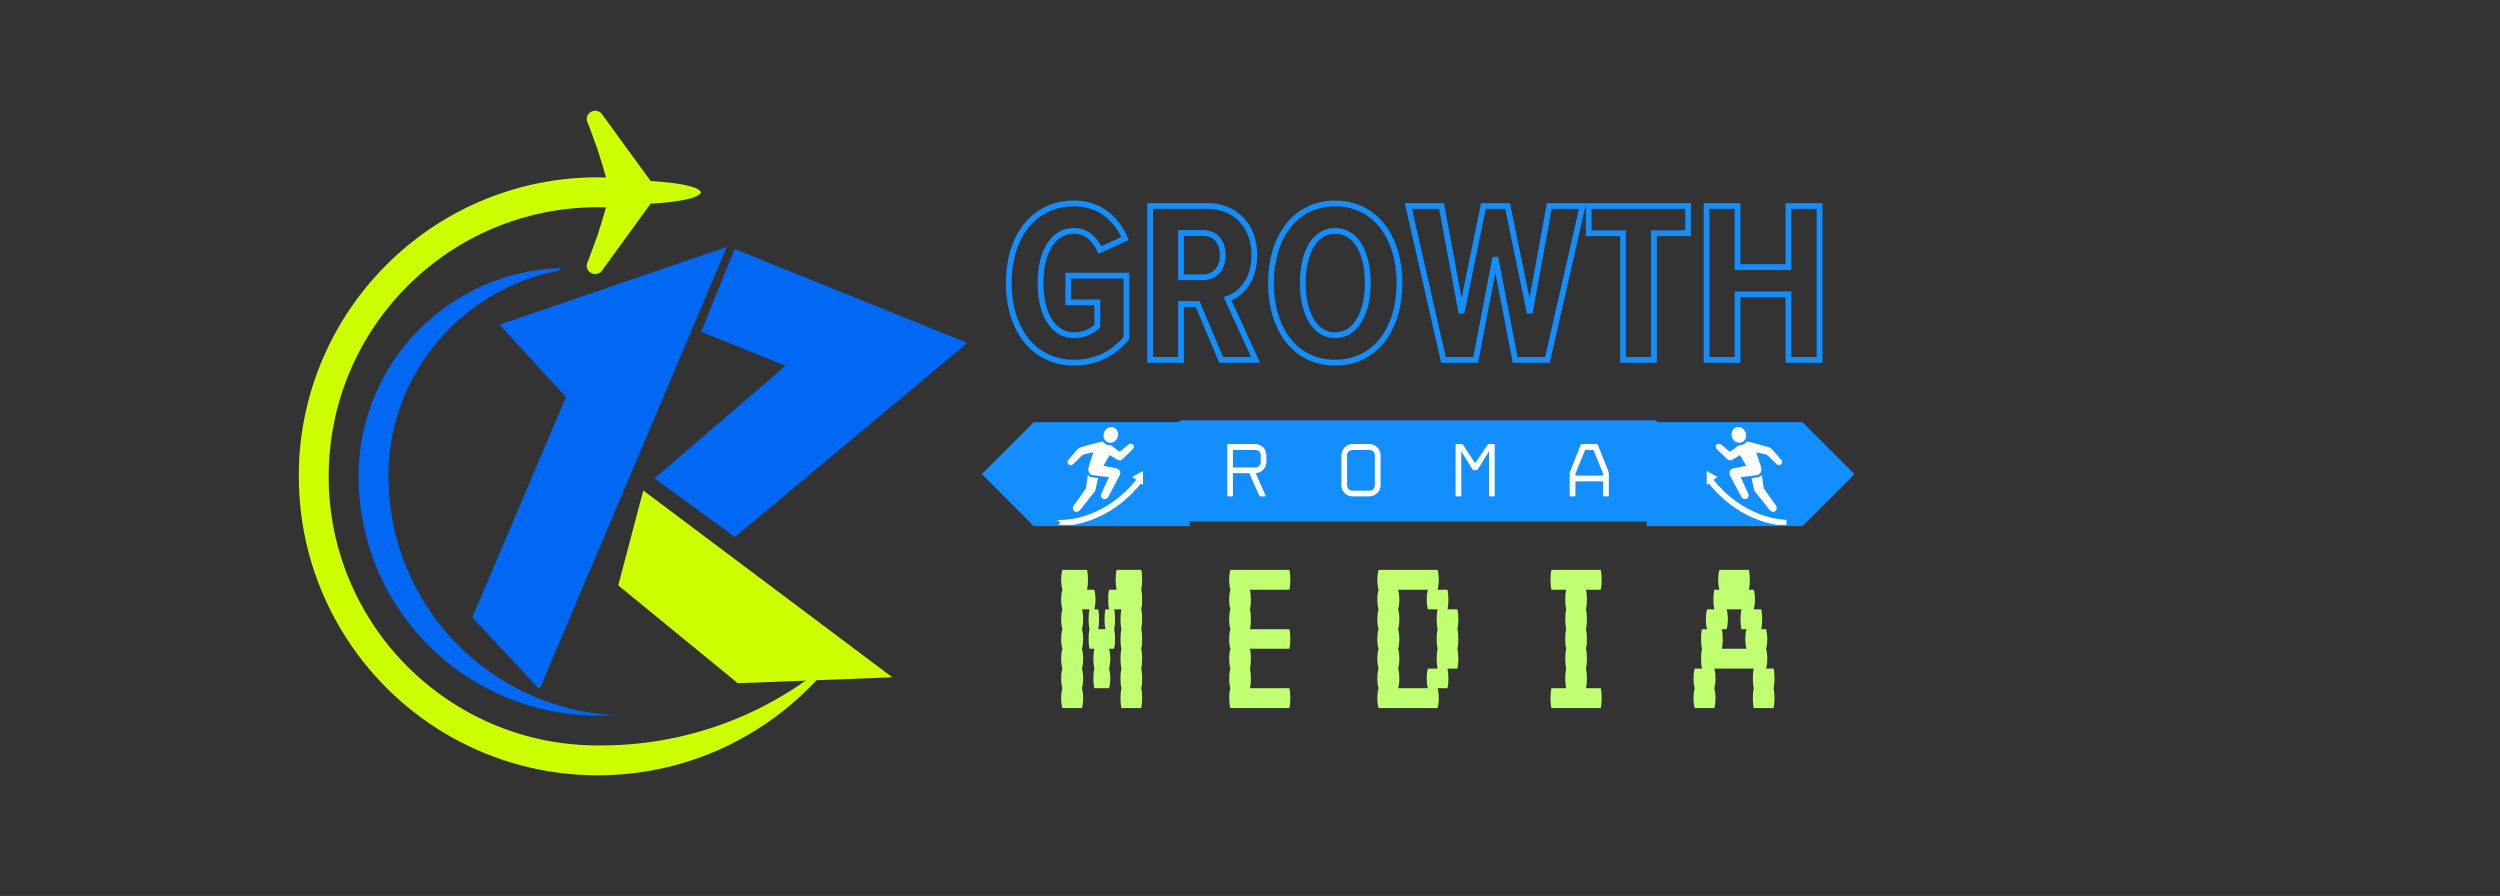 <svg xmlns="http://www.w3.org/2000/svg" xmlns:xlink="http://www.w3.org/1999/xlink" width="173" zoomAndPan="magnify" viewBox="0 0 129.75 46.5" height="62" preserveAspectRatio="xMidYMid meet" version="1.0"><rect x="0" y="0" width="129.75" height="46.5" fill="#333333" stroke="none"/><defs><g/><clipPath id="6aa2199b58"><path d="M 24.508 12.812 L 38 12.812 L 38 35.695 L 24.508 35.695 Z M 24.508 12.812 " clip-rule="nonzero"/></clipPath><clipPath id="0b59f6033b"><path d="M 33 12.812 L 50.48 12.812 L 50.48 28 L 33 28 Z M 33 12.812 " clip-rule="nonzero"/></clipPath><clipPath id="4d94dbfe09"><path d="M 32 25 L 47 25 L 47 35.695 L 32 35.695 Z M 32 25 " clip-rule="nonzero"/></clipPath><clipPath id="eb973dfe98"><path d="M 15.508 9 L 43.336 9 L 43.336 40.379 L 15.508 40.379 Z M 15.508 9 " clip-rule="nonzero"/></clipPath><clipPath id="c05ea5921f"><path d="M 28 5.75 L 37 5.75 L 37 15 L 28 15 Z M 28 5.75 " clip-rule="nonzero"/></clipPath><clipPath id="514c6b7536"><path d="M 85.461 21.91 L 96.246 21.91 L 96.246 27.305 L 85.461 27.305 Z M 85.461 21.91 " clip-rule="nonzero"/></clipPath><clipPath id="f6dcc575f2"><path d="M 93.551 21.91 L 85.461 21.91 L 85.461 27.305 L 93.551 27.305 L 96.246 24.609 Z M 93.551 21.91 " clip-rule="nonzero"/></clipPath><clipPath id="111c6c6c23"><path d="M 50.957 21.91 L 61.742 21.91 L 61.742 27.305 L 50.957 27.305 Z M 50.957 21.91 " clip-rule="nonzero"/></clipPath><clipPath id="7d86ed95f4"><path d="M 53.652 27.305 L 61.742 27.305 L 61.742 21.91 L 53.652 21.91 L 50.957 24.605 Z M 53.652 27.305 " clip-rule="nonzero"/></clipPath><clipPath id="7f759122eb"><path d="M 57 22.051 L 59 22.051 L 59 23 L 57 23 Z M 57 22.051 " clip-rule="nonzero"/></clipPath><clipPath id="5b64c2974b"><path d="M 55 22.051 L 59 22.051 L 59 26 L 55 26 Z M 55 22.051 " clip-rule="nonzero"/></clipPath><clipPath id="bdeb7c3e91"><path d="M 54.867 24 L 59.32 24 L 59.32 27.242 L 54.867 27.242 Z M 54.867 24 " clip-rule="nonzero"/></clipPath><clipPath id="d171846d1f"><path d="M 90 24 L 92.719 24 L 92.719 27 L 90 27 Z M 90 24 " clip-rule="nonzero"/></clipPath><clipPath id="298817b6bb"><path d="M 89 22.051 L 91 22.051 L 91 23 L 89 23 Z M 89 22.051 " clip-rule="nonzero"/></clipPath><clipPath id="399b45b9eb"><path d="M 89 22.051 L 92.719 22.051 L 92.719 26 L 89 26 Z M 89 22.051 " clip-rule="nonzero"/></clipPath><clipPath id="02072de4a3"><path d="M 88.578 24 L 92.719 24 L 92.719 27.242 L 88.578 27.242 Z M 88.578 24 " clip-rule="nonzero"/></clipPath></defs><g clip-path="url(#6aa2199b58)"><path fill="#0068f3" d="M 29.371 20.613 L 29.34 20.688 C 29.34 20.688 25.734 29.16 24.512 32.043 L 28 35.781 L 33.879 21.902 L 37.727 12.812 L 25.922 16.848 " fill-opacity="1" fill-rule="nonzero"/></g><g clip-path="url(#0b59f6033b)"><path fill="#0068f3" d="M 38.141 27.871 L 50.207 17.797 L 38.125 12.922 L 36.391 17.219 L 40.766 18.984 L 33.961 24.828 " fill-opacity="1" fill-rule="nonzero"/></g><g clip-path="url(#4d94dbfe09)"><path fill="#ccff00" d="M 33.387 25.457 L 46.312 35.152 L 38.289 35.457 L 32.086 30.379 L 33.387 25.457 " fill-opacity="1" fill-rule="nonzero"/></g><g clip-path="url(#eb973dfe98)"><path fill="#ccff00" d="M 43.438 34.035 C 40.605 37.805 36.098 40.238 31.023 40.238 C 25.551 40.238 20.738 37.406 17.977 33.121 C 16.414 30.699 15.508 27.816 15.508 24.723 C 15.508 24.461 15.512 24.203 15.523 23.945 C 15.93 15.738 22.715 9.203 31.023 9.203 C 31.363 9.203 31.703 9.215 32.035 9.238 C 31.984 9.289 31.941 9.355 31.91 9.43 C 31.832 9.617 31.844 9.832 31.836 10.027 C 31.836 10.109 31.723 10.203 31.68 10.262 C 31.582 10.387 31.527 10.508 31.477 10.66 C 31.465 10.695 31.461 10.73 31.457 10.762 C 31.312 10.758 31.168 10.754 31.023 10.754 C 23.312 10.754 17.059 17.008 17.059 24.723 C 17.059 24.84 17.059 24.961 17.062 25.082 C 17.066 25.199 17.07 25.32 17.074 25.438 L 17.074 25.441 C 17.082 25.559 17.09 25.676 17.098 25.793 L 17.098 25.797 C 17.105 25.914 17.117 26.031 17.129 26.148 C 17.152 26.383 17.184 26.617 17.219 26.848 C 17.234 26.965 17.254 27.078 17.273 27.191 L 17.273 27.195 C 17.293 27.309 17.316 27.422 17.34 27.535 C 17.363 27.648 17.387 27.762 17.414 27.875 C 17.461 28.082 17.516 28.289 17.57 28.492 C 17.574 28.5 17.578 28.508 17.582 28.52 C 17.59 28.551 17.598 28.586 17.609 28.617 C 17.629 28.688 17.648 28.758 17.672 28.824 C 17.684 28.863 17.695 28.902 17.707 28.941 C 17.727 29.004 17.75 29.07 17.77 29.133 C 17.781 29.172 17.793 29.207 17.809 29.246 C 17.832 29.312 17.855 29.383 17.879 29.453 C 17.891 29.48 17.902 29.512 17.914 29.543 C 17.949 29.645 17.988 29.742 18.023 29.84 L 18.027 29.844 C 18.066 29.941 18.105 30.035 18.145 30.133 C 18.156 30.164 18.172 30.191 18.184 30.223 C 18.215 30.289 18.242 30.355 18.27 30.422 C 18.285 30.457 18.301 30.492 18.32 30.527 C 18.348 30.59 18.375 30.652 18.406 30.711 C 18.422 30.746 18.438 30.781 18.453 30.816 C 18.484 30.879 18.52 30.945 18.551 31.012 C 18.566 31.039 18.582 31.07 18.594 31.098 C 18.641 31.191 18.691 31.281 18.742 31.375 C 18.746 31.383 18.75 31.395 18.758 31.402 C 18.801 31.484 18.848 31.566 18.895 31.645 C 18.91 31.676 18.93 31.707 18.945 31.738 C 18.98 31.797 19.016 31.859 19.055 31.918 C 19.074 31.953 19.094 31.984 19.113 32.016 L 19.223 32.188 C 19.242 32.219 19.262 32.254 19.281 32.285 C 19.32 32.348 19.359 32.406 19.402 32.469 C 19.422 32.492 19.438 32.52 19.453 32.543 C 19.512 32.629 19.57 32.715 19.629 32.801 C 19.641 32.812 19.648 32.828 19.66 32.84 C 19.711 32.91 19.762 32.98 19.812 33.051 C 19.836 33.078 19.855 33.105 19.875 33.137 C 19.918 33.191 19.961 33.246 20.004 33.301 C 20.027 33.332 20.051 33.359 20.074 33.391 C 20.117 33.445 20.16 33.496 20.199 33.547 C 20.227 33.578 20.25 33.605 20.273 33.637 C 20.32 33.691 20.367 33.746 20.418 33.805 C 20.438 33.828 20.457 33.852 20.473 33.871 C 20.543 33.949 20.609 34.027 20.68 34.105 C 20.691 34.117 20.707 34.133 20.723 34.148 C 20.777 34.211 20.832 34.273 20.891 34.332 L 20.965 34.406 C 21.012 34.457 21.062 34.508 21.109 34.555 C 21.137 34.582 21.164 34.609 21.191 34.637 C 21.238 34.688 21.289 34.734 21.34 34.781 C 21.363 34.805 21.391 34.832 21.418 34.855 C 21.473 34.91 21.527 34.961 21.582 35.012 C 21.605 35.031 21.625 35.051 21.645 35.07 C 21.723 35.137 21.797 35.207 21.875 35.273 C 21.895 35.289 21.914 35.305 21.93 35.32 C 21.992 35.371 22.051 35.422 22.113 35.473 C 22.141 35.496 22.168 35.52 22.195 35.543 C 22.25 35.586 22.305 35.629 22.359 35.672 C 22.387 35.695 22.418 35.719 22.445 35.742 C 22.5 35.785 22.555 35.828 22.613 35.867 C 22.641 35.891 22.668 35.91 22.699 35.934 C 22.762 35.98 22.828 36.027 22.891 36.074 C 22.91 36.09 22.93 36.102 22.949 36.117 C 23.035 36.176 23.117 36.234 23.203 36.293 C 23.227 36.309 23.246 36.32 23.27 36.336 C 23.336 36.379 23.398 36.422 23.465 36.465 C 23.496 36.484 23.527 36.504 23.559 36.523 C 23.617 36.562 23.672 36.598 23.73 36.633 C 23.766 36.652 23.797 36.672 23.832 36.691 C 23.891 36.73 23.949 36.762 24.008 36.797 C 24.039 36.816 24.07 36.836 24.102 36.852 C 24.176 36.895 24.246 36.934 24.316 36.973 C 24.336 36.984 24.355 36.996 24.375 37.004 C 24.469 37.055 24.559 37.105 24.652 37.152 C 24.676 37.164 24.703 37.176 24.727 37.188 C 24.793 37.223 24.863 37.258 24.934 37.289 C 24.965 37.309 25 37.324 25.035 37.34 C 25.098 37.367 25.156 37.398 25.219 37.426 C 25.254 37.441 25.293 37.457 25.328 37.473 C 25.391 37.504 25.453 37.531 25.516 37.559 C 25.551 37.57 25.586 37.586 25.617 37.602 C 25.695 37.633 25.777 37.668 25.855 37.699 C 25.875 37.703 25.891 37.711 25.91 37.719 C 26.008 37.758 26.105 37.797 26.203 37.832 C 26.23 37.844 26.258 37.852 26.289 37.863 C 26.359 37.887 26.434 37.914 26.504 37.938 C 26.539 37.949 26.574 37.961 26.613 37.973 C 26.676 37.996 26.742 38.016 26.809 38.039 C 26.848 38.051 26.883 38.062 26.922 38.074 C 26.992 38.094 27.059 38.117 27.125 38.137 C 27.16 38.145 27.195 38.156 27.23 38.164 C 27.32 38.188 27.406 38.215 27.496 38.238 C 27.512 38.242 27.523 38.246 27.539 38.25 C 27.641 38.273 27.746 38.301 27.848 38.324 C 27.883 38.332 27.914 38.336 27.945 38.344 C 28.016 38.363 28.09 38.379 28.164 38.395 C 28.203 38.402 28.242 38.41 28.281 38.418 C 28.352 38.43 28.418 38.445 28.484 38.457 C 28.523 38.461 28.562 38.469 28.602 38.477 C 28.676 38.488 28.75 38.5 28.82 38.516 C 28.855 38.52 28.891 38.523 28.926 38.531 C 29.027 38.543 29.129 38.559 29.23 38.574 C 29.234 38.574 29.242 38.574 29.246 38.574 C 29.355 38.59 29.461 38.602 29.57 38.613 C 29.605 38.617 29.641 38.617 29.672 38.621 C 29.75 38.629 29.824 38.637 29.898 38.641 C 29.934 38.645 29.965 38.648 29.996 38.648 C 30.004 38.648 30.012 38.648 30.02 38.652 C 30.09 38.656 30.164 38.66 30.234 38.664 C 30.273 38.668 30.316 38.668 30.355 38.672 C 30.434 38.676 30.508 38.676 30.582 38.68 C 30.617 38.68 30.652 38.684 30.691 38.684 C 30.801 38.688 30.91 38.688 31.023 38.688 C 31.07 38.688 31.113 38.688 31.16 38.688 L 31.184 38.688 C 31.203 38.688 31.227 38.688 31.25 38.688 C 35.926 38.672 40.195 36.918 43.438 34.035 Z M 43.438 34.035 " fill-opacity="1" fill-rule="evenodd"/></g><path fill="#0068f3" d="M 31.801 37.113 C 31.695 37.121 31.59 37.125 31.484 37.129 C 31.332 37.137 31.18 37.137 31.023 37.137 C 29.617 37.137 28.266 36.906 27.004 36.473 C 22.172 34.82 18.68 30.266 18.609 24.887 C 18.609 24.832 18.609 24.777 18.609 24.723 C 18.609 24.672 18.609 24.621 18.609 24.574 C 18.688 18.789 23.309 14.102 29.066 13.914 L 29.02 14.043 C 27.391 14.348 25.887 15.016 24.602 15.957 C 21.957 17.902 20.223 21.012 20.16 24.527 C 20.16 24.594 20.16 24.656 20.16 24.723 C 20.16 28.773 22.102 32.371 25.105 34.637 C 26.992 36.062 29.297 36.961 31.801 37.113 Z M 31.801 37.113 " fill-opacity="1" fill-rule="evenodd"/><g clip-path="url(#c05ea5921f)"><path fill="#ccff00" d="M 36.383 9.984 C 36.363 10.035 36.316 10.086 36.246 10.129 C 36.078 10.238 35.766 10.332 35.352 10.402 C 35.336 10.406 35.324 10.41 35.309 10.41 C 35.066 10.453 34.793 10.488 34.5 10.516 C 34.266 10.539 34.023 10.555 33.766 10.57 L 33.496 10.941 L 32.977 11.656 L 32.609 12.164 L 31.953 13.066 L 31.562 13.605 L 31.426 13.793 L 31.27 14.008 L 31.223 14.07 C 31.145 14.164 31.023 14.223 30.891 14.223 C 30.648 14.223 30.449 14.023 30.449 13.781 C 30.449 13.758 30.453 13.734 30.457 13.711 C 30.48 13.652 30.504 13.594 30.523 13.535 C 30.531 13.52 30.535 13.504 30.543 13.488 C 30.551 13.469 30.559 13.449 30.566 13.426 L 30.996 12.258 C 31.16 11.762 31.312 11.266 31.449 10.77 C 31.453 10.75 31.461 10.734 31.465 10.715 L 28.672 10.715 L 28.672 9.477 C 28.906 9.43 29.145 9.391 29.387 9.359 C 29.762 9.309 30.145 9.273 30.523 9.25 L 31.465 9.25 C 31.465 9.246 31.461 9.238 31.461 9.234 C 31.32 8.727 31.164 8.215 30.996 7.707 L 30.625 6.691 L 30.57 6.539 C 30.562 6.52 30.551 6.5 30.543 6.48 C 30.539 6.465 30.531 6.449 30.527 6.434 C 30.504 6.375 30.48 6.316 30.457 6.258 C 30.453 6.234 30.449 6.211 30.449 6.188 C 30.449 5.941 30.648 5.746 30.891 5.746 C 31.023 5.746 31.145 5.805 31.223 5.898 L 31.27 5.961 L 31.426 6.176 L 31.562 6.363 L 31.875 6.789 L 31.953 6.902 L 32.609 7.805 L 32.98 8.312 L 33.766 9.395 C 34.023 9.41 34.27 9.43 34.5 9.453 C 34.797 9.48 35.066 9.516 35.309 9.559 C 35.324 9.559 35.34 9.562 35.352 9.562 C 35.766 9.637 36.078 9.727 36.246 9.836 C 36.316 9.883 36.363 9.93 36.383 9.984 Z M 36.383 9.984 " fill-opacity="1" fill-rule="evenodd"/></g><g fill="#c1ff72" fill-opacity="1"><g transform="translate(54.622, 36.749)"><g><path d="M 4.609 -6.141 C 4.641 -6.004 4.656 -5.832 4.656 -5.625 C 4.656 -5.438 4.641 -5.27 4.609 -5.125 C 4.641 -4.977 4.656 -4.805 4.656 -4.609 C 4.656 -4.41 4.641 -4.238 4.609 -4.094 C 4.641 -3.957 4.656 -3.785 4.656 -3.578 C 4.656 -3.379 4.641 -3.211 4.609 -3.078 C 4.641 -2.93 4.656 -2.758 4.656 -2.562 C 4.656 -2.363 4.641 -2.191 4.609 -2.047 C 4.641 -1.91 4.656 -1.738 4.656 -1.531 C 4.656 -1.332 4.641 -1.164 4.609 -1.031 C 4.641 -0.883 4.656 -0.711 4.656 -0.516 C 4.656 -0.316 4.641 -0.145 4.609 0 L 3.578 0 C 3.547 -0.145 3.531 -0.316 3.531 -0.516 C 3.531 -0.711 3.547 -0.883 3.578 -1.031 C 3.547 -1.164 3.531 -1.332 3.531 -1.531 C 3.531 -1.738 3.547 -1.91 3.578 -2.047 C 3.547 -2.191 3.531 -2.363 3.531 -2.562 C 3.531 -2.758 3.547 -2.93 3.578 -3.078 C 3.547 -3.211 3.531 -3.379 3.531 -3.578 C 3.531 -3.785 3.547 -3.957 3.578 -4.094 C 3.547 -4.238 3.531 -4.41 3.531 -4.609 C 3.531 -4.805 3.547 -4.977 3.578 -5.125 L 3.203 -5.125 C 3.234 -4.977 3.25 -4.805 3.25 -4.609 C 3.25 -4.41 3.234 -4.238 3.203 -4.094 C 3.234 -3.957 3.25 -3.785 3.25 -3.578 C 3.25 -3.379 3.234 -3.211 3.203 -3.078 L 2.938 -3.078 C 2.977 -2.93 3 -2.758 3 -2.562 C 3 -2.363 2.977 -2.191 2.938 -2.047 C 2.977 -1.91 3 -1.738 3 -1.531 C 3 -1.332 2.977 -1.164 2.938 -1.031 L 2.172 -1.031 C 2.141 -1.164 2.125 -1.332 2.125 -1.531 C 2.125 -1.738 2.141 -1.91 2.172 -2.047 C 2.141 -2.191 2.125 -2.363 2.125 -2.562 C 2.125 -2.758 2.141 -2.93 2.172 -3.078 L 1.922 -3.078 C 1.891 -3.211 1.875 -3.379 1.875 -3.578 C 1.875 -3.785 1.891 -3.957 1.922 -4.094 C 1.891 -4.238 1.875 -4.41 1.875 -4.609 C 1.875 -4.805 1.891 -4.977 1.922 -5.125 L 1.531 -5.125 C 1.57 -4.977 1.594 -4.805 1.594 -4.609 C 1.594 -4.41 1.57 -4.238 1.531 -4.094 C 1.57 -3.957 1.594 -3.785 1.594 -3.578 C 1.594 -3.379 1.57 -3.211 1.531 -3.078 C 1.57 -2.93 1.594 -2.758 1.594 -2.562 C 1.594 -2.363 1.57 -2.191 1.531 -2.047 C 1.57 -1.91 1.594 -1.738 1.594 -1.531 C 1.594 -1.332 1.57 -1.164 1.531 -1.031 C 1.57 -0.883 1.594 -0.711 1.594 -0.516 C 1.594 -0.316 1.57 -0.145 1.531 0 L 0.516 0 C 0.473 -0.145 0.453 -0.316 0.453 -0.516 C 0.453 -0.711 0.473 -0.883 0.516 -1.031 C 0.473 -1.164 0.453 -1.332 0.453 -1.531 C 0.453 -1.738 0.473 -1.91 0.516 -2.047 C 0.473 -2.191 0.453 -2.363 0.453 -2.562 C 0.453 -2.758 0.473 -2.93 0.516 -3.078 C 0.473 -3.211 0.453 -3.379 0.453 -3.578 C 0.453 -3.785 0.473 -3.957 0.516 -4.094 C 0.473 -4.238 0.453 -4.41 0.453 -4.609 C 0.453 -4.805 0.473 -4.977 0.516 -5.125 C 0.473 -5.27 0.453 -5.438 0.453 -5.625 C 0.453 -5.832 0.473 -6.004 0.516 -6.141 C 0.473 -6.285 0.453 -6.457 0.453 -6.656 C 0.453 -6.863 0.473 -7.035 0.516 -7.172 L 1.797 -7.172 C 1.828 -7.035 1.844 -6.863 1.844 -6.656 C 1.844 -6.457 1.828 -6.285 1.797 -6.141 L 2.172 -6.141 C 2.211 -6.004 2.234 -5.832 2.234 -5.625 C 2.234 -5.438 2.211 -5.27 2.172 -5.125 L 2.375 -5.125 C 2.406 -4.977 2.422 -4.805 2.422 -4.609 C 2.422 -4.41 2.406 -4.238 2.375 -4.094 L 2.75 -4.094 C 2.719 -4.238 2.703 -4.41 2.703 -4.609 C 2.703 -4.805 2.719 -4.977 2.75 -5.125 L 2.938 -5.125 C 2.906 -5.27 2.891 -5.438 2.891 -5.625 C 2.891 -5.832 2.906 -6.004 2.938 -6.141 L 3.328 -6.141 C 3.297 -6.285 3.281 -6.457 3.281 -6.656 C 3.281 -6.863 3.297 -7.035 3.328 -7.172 L 4.609 -7.172 C 4.641 -7.035 4.656 -6.863 4.656 -6.656 C 4.656 -6.457 4.641 -6.285 4.609 -6.141 Z M 4.609 -6.141 "/></g></g></g><g fill="#c1ff72" fill-opacity="1"><g transform="translate(62.827, 36.749)"><g><path d="M 2.047 -3.078 C 2.078 -2.93 2.094 -2.758 2.094 -2.562 C 2.094 -2.363 2.078 -2.191 2.047 -2.047 C 2.078 -1.91 2.094 -1.738 2.094 -1.531 C 2.094 -1.332 2.078 -1.164 2.047 -1.031 L 4.094 -1.031 C 4.125 -0.883 4.141 -0.711 4.141 -0.516 C 4.141 -0.316 4.125 -0.145 4.094 0 L 1.031 0 C 0.988 -0.145 0.969 -0.316 0.969 -0.516 C 0.969 -0.711 0.988 -0.883 1.031 -1.031 C 0.988 -1.164 0.969 -1.332 0.969 -1.531 C 0.969 -1.738 0.988 -1.91 1.031 -2.047 C 0.988 -2.191 0.969 -2.363 0.969 -2.562 C 0.969 -2.758 0.988 -2.93 1.031 -3.078 C 0.988 -3.211 0.969 -3.379 0.969 -3.578 C 0.969 -3.785 0.988 -3.957 1.031 -4.094 C 0.988 -4.238 0.969 -4.41 0.969 -4.609 C 0.969 -4.805 0.988 -4.977 1.031 -5.125 C 0.988 -5.27 0.969 -5.438 0.969 -5.625 C 0.969 -5.832 0.988 -6.004 1.031 -6.141 C 0.988 -6.285 0.969 -6.457 0.969 -6.656 C 0.969 -6.863 0.988 -7.035 1.031 -7.172 L 4.094 -7.172 C 4.125 -7.035 4.141 -6.863 4.141 -6.656 C 4.141 -6.457 4.125 -6.285 4.094 -6.141 L 2.047 -6.141 C 2.078 -6.004 2.094 -5.832 2.094 -5.625 C 2.094 -5.438 2.078 -5.27 2.047 -5.125 C 2.078 -4.977 2.094 -4.805 2.094 -4.609 C 2.094 -4.41 2.078 -4.238 2.047 -4.094 L 4.094 -4.094 C 4.125 -3.957 4.141 -3.785 4.141 -3.578 C 4.141 -3.379 4.125 -3.211 4.094 -3.078 Z M 2.047 -3.078 "/></g></g></g><g fill="#c1ff72" fill-opacity="1"><g transform="translate(71.032, 36.749)"><g><path d="M 4.609 -4.094 C 4.641 -3.957 4.656 -3.785 4.656 -3.578 C 4.656 -3.379 4.641 -3.211 4.609 -3.078 C 4.641 -2.93 4.656 -2.758 4.656 -2.562 C 4.656 -2.363 4.641 -2.191 4.609 -2.047 L 4.094 -2.047 C 4.125 -1.91 4.141 -1.738 4.141 -1.531 C 4.141 -1.332 4.125 -1.164 4.094 -1.031 L 3.578 -1.031 C 3.617 -0.883 3.641 -0.711 3.641 -0.516 C 3.641 -0.316 3.617 -0.145 3.578 0 L 0.516 0 C 0.473 -0.145 0.453 -0.316 0.453 -0.516 C 0.453 -0.711 0.473 -0.883 0.516 -1.031 C 0.473 -1.164 0.453 -1.332 0.453 -1.531 C 0.453 -1.738 0.473 -1.91 0.516 -2.047 C 0.473 -2.191 0.453 -2.363 0.453 -2.562 C 0.453 -2.758 0.473 -2.93 0.516 -3.078 C 0.473 -3.211 0.453 -3.379 0.453 -3.578 C 0.453 -3.785 0.473 -3.957 0.516 -4.094 C 0.473 -4.238 0.453 -4.41 0.453 -4.609 C 0.453 -4.805 0.473 -4.977 0.516 -5.125 C 0.473 -5.27 0.453 -5.438 0.453 -5.625 C 0.453 -5.832 0.473 -6.004 0.516 -6.141 C 0.473 -6.285 0.453 -6.457 0.453 -6.656 C 0.453 -6.863 0.473 -7.035 0.516 -7.172 L 3.578 -7.172 C 3.617 -7.035 3.641 -6.863 3.641 -6.656 C 3.641 -6.457 3.617 -6.285 3.578 -6.141 L 4.094 -6.141 C 4.125 -6.004 4.141 -5.832 4.141 -5.625 C 4.141 -5.438 4.125 -5.27 4.094 -5.125 L 4.609 -5.125 C 4.641 -4.977 4.656 -4.805 4.656 -4.609 C 4.656 -4.41 4.641 -4.238 4.609 -4.094 Z M 3.578 -2.047 C 3.547 -2.191 3.531 -2.363 3.531 -2.562 C 3.531 -2.758 3.547 -2.93 3.578 -3.078 C 3.547 -3.211 3.531 -3.379 3.531 -3.578 C 3.531 -3.785 3.547 -3.957 3.578 -4.094 C 3.547 -4.238 3.531 -4.41 3.531 -4.609 C 3.531 -4.805 3.547 -4.977 3.578 -5.125 L 3.078 -5.125 C 3.035 -5.27 3.016 -5.438 3.016 -5.625 C 3.016 -5.832 3.035 -6.004 3.078 -6.141 L 1.531 -6.141 C 1.57 -6.004 1.594 -5.832 1.594 -5.625 C 1.594 -5.438 1.57 -5.27 1.531 -5.125 C 1.57 -4.977 1.594 -4.805 1.594 -4.609 C 1.594 -4.41 1.57 -4.238 1.531 -4.094 C 1.57 -3.957 1.594 -3.785 1.594 -3.578 C 1.594 -3.379 1.57 -3.211 1.531 -3.078 C 1.57 -2.93 1.594 -2.758 1.594 -2.562 C 1.594 -2.363 1.57 -2.191 1.531 -2.047 C 1.57 -1.91 1.594 -1.738 1.594 -1.531 C 1.594 -1.332 1.57 -1.164 1.531 -1.031 L 3.078 -1.031 C 3.035 -1.164 3.016 -1.332 3.016 -1.531 C 3.016 -1.738 3.035 -1.91 3.078 -2.047 Z M 3.578 -2.047 "/></g></g></g><g fill="#c1ff72" fill-opacity="1"><g transform="translate(79.236, 36.749)"><g><path d="M 3.844 -1.031 C 3.875 -0.883 3.891 -0.711 3.891 -0.516 C 3.891 -0.316 3.875 -0.145 3.844 0 L 1.281 0 C 1.25 -0.145 1.234 -0.316 1.234 -0.516 C 1.234 -0.711 1.25 -0.883 1.281 -1.031 L 2.047 -1.031 C 2.016 -1.164 2 -1.332 2 -1.531 C 2 -1.738 2.016 -1.91 2.047 -2.047 C 2.016 -2.191 2 -2.363 2 -2.562 C 2 -2.758 2.016 -2.93 2.047 -3.078 C 2.016 -3.211 2 -3.379 2 -3.578 C 2 -3.785 2.016 -3.957 2.047 -4.094 C 2.016 -4.238 2 -4.41 2 -4.609 C 2 -4.805 2.016 -4.977 2.047 -5.125 C 2.016 -5.27 2 -5.438 2 -5.625 C 2 -5.832 2.016 -6.004 2.047 -6.141 L 1.281 -6.141 C 1.25 -6.285 1.234 -6.457 1.234 -6.656 C 1.234 -6.863 1.25 -7.035 1.281 -7.172 L 3.844 -7.172 C 3.875 -7.035 3.891 -6.863 3.891 -6.656 C 3.891 -6.457 3.875 -6.285 3.844 -6.141 L 3.078 -6.141 C 3.109 -6.004 3.125 -5.832 3.125 -5.625 C 3.125 -5.438 3.109 -5.27 3.078 -5.125 C 3.109 -4.977 3.125 -4.805 3.125 -4.609 C 3.125 -4.41 3.109 -4.238 3.078 -4.094 C 3.109 -3.957 3.125 -3.785 3.125 -3.578 C 3.125 -3.379 3.109 -3.211 3.078 -3.078 C 3.109 -2.93 3.125 -2.758 3.125 -2.562 C 3.125 -2.363 3.109 -2.191 3.078 -2.047 C 3.109 -1.91 3.125 -1.738 3.125 -1.531 C 3.125 -1.332 3.109 -1.164 3.078 -1.031 Z M 3.844 -1.031 "/></g></g></g><g fill="#c1ff72" fill-opacity="1"><g transform="translate(87.441, 36.749)"><g><path d="M 4.656 -1.531 C 4.656 -1.332 4.641 -1.164 4.609 -1.031 C 4.641 -0.883 4.656 -0.711 4.656 -0.516 C 4.656 -0.316 4.641 -0.145 4.609 0 L 3.578 0 C 3.547 -0.145 3.531 -0.316 3.531 -0.516 C 3.531 -0.711 3.547 -0.883 3.578 -1.031 C 3.547 -1.164 3.531 -1.332 3.531 -1.531 C 3.531 -1.738 3.547 -1.91 3.578 -2.047 L 1.531 -2.047 C 1.57 -1.91 1.594 -1.738 1.594 -1.531 C 1.594 -1.332 1.57 -1.164 1.531 -1.031 C 1.57 -0.883 1.594 -0.711 1.594 -0.516 C 1.594 -0.316 1.57 -0.145 1.531 0 L 0.516 0 C 0.473 -0.145 0.453 -0.316 0.453 -0.516 C 0.453 -0.711 0.473 -0.883 0.516 -1.031 C 0.473 -1.164 0.453 -1.332 0.453 -1.531 C 0.453 -1.738 0.473 -1.91 0.516 -2.047 L 0.891 -2.047 C 0.859 -2.191 0.844 -2.363 0.844 -2.562 C 0.844 -2.758 0.859 -2.93 0.891 -3.078 C 0.859 -3.211 0.844 -3.379 0.844 -3.578 C 0.844 -3.785 0.859 -3.957 0.891 -4.094 L 1.156 -4.094 C 1.113 -4.238 1.094 -4.41 1.094 -4.609 C 1.094 -4.805 1.113 -4.977 1.156 -5.125 L 1.531 -5.125 C 1.5 -5.27 1.484 -5.438 1.484 -5.625 C 1.484 -5.832 1.5 -6.004 1.531 -6.141 L 1.797 -6.141 C 1.754 -6.285 1.734 -6.457 1.734 -6.656 C 1.734 -6.863 1.754 -7.035 1.797 -7.172 L 3.328 -7.172 C 3.359 -7.035 3.375 -6.863 3.375 -6.656 C 3.375 -6.457 3.359 -6.285 3.328 -6.141 L 3.578 -6.141 C 3.617 -6.004 3.641 -5.832 3.641 -5.625 C 3.641 -5.438 3.617 -5.27 3.578 -5.125 L 3.969 -5.125 C 4 -4.977 4.016 -4.805 4.016 -4.609 C 4.016 -4.41 4 -4.238 3.969 -4.094 L 4.219 -4.094 C 4.258 -3.957 4.281 -3.785 4.281 -3.578 C 4.281 -3.379 4.258 -3.211 4.219 -3.078 C 4.258 -2.93 4.281 -2.758 4.281 -2.562 C 4.281 -2.363 4.258 -2.191 4.219 -2.047 L 4.609 -2.047 C 4.641 -1.91 4.656 -1.738 4.656 -1.531 Z M 3.203 -3.078 C 3.16 -3.211 3.141 -3.379 3.141 -3.578 C 3.141 -3.785 3.16 -3.957 3.203 -4.094 L 2.938 -4.094 C 2.906 -4.238 2.891 -4.41 2.891 -4.609 C 2.891 -4.805 2.906 -4.977 2.938 -5.125 L 2.172 -5.125 C 2.211 -4.977 2.234 -4.805 2.234 -4.609 C 2.234 -4.41 2.211 -4.238 2.172 -4.094 L 1.922 -4.094 C 1.953 -3.957 1.969 -3.785 1.969 -3.578 C 1.969 -3.379 1.953 -3.211 1.922 -3.078 Z M 3.203 -3.078 "/></g></g></g><path stroke-linecap="butt" transform="matrix(0.175, 0, 0, 0.175, 50.216, 6.776)" fill="none" stroke-linejoin="miter" d="M 12.224 45.233 C 12.224 59.381 19.955 68.827 31.517 68.827 C 38.223 68.827 43.281 66.086 47.113 61.564 L 47.113 43.028 L 29.869 43.028 L 29.869 50.959 L 38.491 50.959 L 38.491 57.955 C 37.043 59.447 34.57 60.695 31.517 60.695 C 25.703 60.695 21.648 55.014 21.648 45.233 C 21.648 35.431 25.703 29.75 31.517 29.75 C 35.26 29.75 37.8 32.223 39.248 35.431 L 46.689 32.022 C 44.239 26.363 39.449 21.618 31.517 21.618 C 19.955 21.618 12.224 30.997 12.224 45.233 Z M 85.41 68.002 L 77.122 49.89 C 80.887 48.642 85.054 44.676 85.054 36.812 C 85.054 28.391 79.506 22.375 71.174 22.375 L 54.153 22.375 L 54.153 68.002 L 63.309 68.002 L 63.309 51.449 L 68.233 51.449 L 75.206 68.002 Z M 75.696 36.946 C 75.696 40.844 73.379 43.518 69.815 43.518 L 63.309 43.518 L 63.309 30.373 L 69.815 30.373 C 73.379 30.373 75.696 32.913 75.696 36.946 Z M 89.977 45.233 C 89.977 58.824 97.084 68.827 109.003 68.827 C 120.967 68.827 128.096 58.824 128.096 45.233 C 128.096 31.688 120.967 21.618 109.003 21.618 C 97.084 21.618 89.977 31.688 89.977 45.233 Z M 118.695 45.233 C 118.695 53.9 115.286 60.695 109.003 60.695 C 102.765 60.695 99.424 53.9 99.424 45.233 C 99.424 36.411 102.765 29.75 109.003 29.75 C 115.286 29.75 118.695 36.411 118.695 45.233 Z M 171.986 68.002 L 182.39 22.375 L 172.521 22.375 L 166.728 54.123 L 160.156 22.375 L 152.982 22.375 L 146.477 54.123 L 140.573 22.375 L 130.748 22.375 L 141.13 68.002 L 150.71 68.002 L 156.524 37.614 L 162.406 68.002 Z M 203.577 68.002 L 203.577 30.44 L 213.692 30.44 L 213.692 22.375 L 184.217 22.375 L 184.217 30.44 L 194.398 30.44 L 194.398 68.002 Z M 252.68 68.002 L 252.68 22.375 L 243.457 22.375 L 243.457 40.488 L 228.352 40.488 L 228.352 22.375 L 219.173 22.375 L 219.173 68.002 L 228.352 68.002 L 228.352 48.575 L 243.457 48.575 L 243.457 68.002 Z M 252.68 68.002 " stroke="#138eff" stroke-width="1.71" stroke-opacity="1" stroke-miterlimit="4"/><path fill="#138eff" d="M 61.355 21.816 L 85.848 21.816 C 85.98 21.816 86.086 21.922 86.086 22.055 L 86.086 26.832 C 86.086 26.961 85.98 27.066 85.848 27.066 L 61.355 27.066 C 61.227 27.066 61.121 26.961 61.121 26.832 L 61.121 22.055 C 61.121 21.922 61.227 21.816 61.355 21.816 Z M 61.355 21.816 " fill-opacity="1" fill-rule="nonzero"/><g fill="#ffffff" fill-opacity="1"><g transform="translate(63.336, 25.762)"><g><path d="M 2.016 -0.047 L 1.5 -1.203 L 0.656 -1.203 L 0.656 -0.062 C 0.656 -0.02 0.641 0 0.609 0 L 0.422 0 C 0.379 0 0.359 -0.02 0.359 -0.062 L 0.359 -2.656 C 0.359 -2.695 0.379 -2.719 0.422 -2.719 L 1.812 -2.719 C 1.895 -2.719 1.969 -2.703 2.031 -2.672 C 2.102 -2.641 2.164 -2.598 2.219 -2.547 C 2.281 -2.492 2.32 -2.43 2.344 -2.359 C 2.375 -2.285 2.391 -2.211 2.391 -2.141 L 2.391 -1.781 C 2.391 -1.656 2.348 -1.539 2.266 -1.438 C 2.191 -1.332 2.098 -1.266 1.984 -1.234 L 1.844 -1.188 L 2.344 -0.047 C 2.352 -0.035 2.352 -0.023 2.344 -0.016 C 2.344 -0.004 2.332 0 2.312 0 L 2.094 0 C 2.082 0 2.066 -0.004 2.047 -0.016 C 2.035 -0.023 2.023 -0.035 2.016 -0.047 Z M 0.656 -1.5 L 1.812 -1.5 C 1.895 -1.5 1.961 -1.523 2.016 -1.578 C 2.066 -1.641 2.094 -1.707 2.094 -1.781 L 2.094 -2.141 C 2.094 -2.211 2.066 -2.273 2.016 -2.328 C 1.961 -2.379 1.895 -2.406 1.812 -2.406 L 0.656 -2.406 Z M 0.656 -1.5 "/></g></g></g><g fill="#ffffff" fill-opacity="1"><g transform="translate(69.26, 25.762)"><g><path d="M 0.938 0 C 0.852 0 0.773 -0.016 0.703 -0.047 C 0.641 -0.078 0.582 -0.117 0.531 -0.172 C 0.477 -0.223 0.438 -0.281 0.406 -0.344 C 0.375 -0.414 0.359 -0.492 0.359 -0.578 L 0.359 -2.141 C 0.359 -2.211 0.375 -2.285 0.406 -2.359 C 0.438 -2.43 0.477 -2.492 0.531 -2.547 C 0.582 -2.598 0.641 -2.641 0.703 -2.672 C 0.773 -2.703 0.852 -2.719 0.938 -2.719 L 1.812 -2.719 C 1.895 -2.719 1.969 -2.703 2.031 -2.672 C 2.102 -2.641 2.164 -2.598 2.219 -2.547 C 2.281 -2.492 2.32 -2.43 2.344 -2.359 C 2.375 -2.285 2.391 -2.211 2.391 -2.141 L 2.391 -0.578 C 2.391 -0.492 2.375 -0.414 2.344 -0.344 C 2.32 -0.281 2.281 -0.223 2.219 -0.172 C 2.164 -0.117 2.102 -0.078 2.031 -0.047 C 1.969 -0.016 1.895 0 1.812 0 Z M 0.938 -2.406 C 0.863 -2.406 0.797 -2.379 0.734 -2.328 C 0.68 -2.273 0.656 -2.211 0.656 -2.141 L 0.656 -0.578 C 0.656 -0.504 0.68 -0.438 0.734 -0.375 C 0.797 -0.32 0.863 -0.297 0.938 -0.297 L 1.812 -0.297 C 1.895 -0.297 1.961 -0.32 2.016 -0.375 C 2.066 -0.438 2.094 -0.504 2.094 -0.578 L 2.094 -2.141 C 2.094 -2.211 2.066 -2.273 2.016 -2.328 C 1.961 -2.379 1.895 -2.406 1.812 -2.406 Z M 0.938 -2.406 "/></g></g></g><g fill="#ffffff" fill-opacity="1"><g transform="translate(75.185, 25.762)"><g><path d="M 2.016 -2.672 C 2.023 -2.68 2.035 -2.691 2.047 -2.703 C 2.066 -2.711 2.082 -2.719 2.094 -2.719 L 2.344 -2.719 C 2.375 -2.719 2.391 -2.695 2.391 -2.656 L 2.391 -0.062 C 2.391 -0.02 2.375 0 2.344 0 L 2.156 0 C 2.113 0 2.094 -0.02 2.094 -0.062 L 2.094 -2.344 L 1.516 -1.406 C 1.516 -1.395 1.504 -1.383 1.484 -1.375 C 1.461 -1.363 1.445 -1.359 1.438 -1.359 L 1.328 -1.359 C 1.305 -1.359 1.285 -1.363 1.266 -1.375 C 1.254 -1.383 1.242 -1.395 1.234 -1.406 L 0.656 -2.344 L 0.656 -0.062 C 0.656 -0.02 0.641 0 0.609 0 L 0.422 0 C 0.379 0 0.359 -0.02 0.359 -0.062 L 0.359 -2.656 C 0.359 -2.695 0.379 -2.719 0.422 -2.719 L 0.656 -2.719 C 0.676 -2.719 0.691 -2.711 0.703 -2.703 C 0.723 -2.691 0.738 -2.68 0.75 -2.672 L 1.375 -1.719 Z M 2.016 -2.672 "/></g></g></g><g fill="#ffffff" fill-opacity="1"><g transform="translate(81.109, 25.762)"><g><path d="M 1.75 -2.719 C 1.758 -2.719 1.77 -2.711 1.781 -2.703 C 1.801 -2.691 1.816 -2.676 1.828 -2.656 L 2.375 -1.281 C 2.375 -1.27 2.375 -1.254 2.375 -1.234 C 2.383 -1.211 2.391 -1.191 2.391 -1.172 L 2.391 -0.062 C 2.391 -0.02 2.375 0 2.344 0 L 2.156 0 C 2.113 0 2.094 -0.02 2.094 -0.062 L 2.094 -0.781 L 0.656 -0.781 L 0.656 -0.062 C 0.656 -0.02 0.641 0 0.609 0 L 0.422 0 C 0.379 0 0.359 -0.02 0.359 -0.062 L 0.359 -1.172 C 0.359 -1.191 0.359 -1.211 0.359 -1.234 C 0.367 -1.254 0.375 -1.27 0.375 -1.281 L 0.922 -2.656 C 0.93 -2.676 0.941 -2.691 0.953 -2.703 C 0.973 -2.711 0.988 -2.719 1 -2.719 Z M 2.094 -1.078 L 2.094 -1.172 L 1.594 -2.406 L 1.156 -2.406 L 0.656 -1.172 L 0.656 -1.078 Z M 2.094 -1.078 "/></g></g></g><g clip-path="url(#514c6b7536)"><g clip-path="url(#f6dcc575f2)"><path fill="#138eff" d="M 85.461 21.91 L 96.246 21.91 L 96.246 27.305 L 85.461 27.305 Z M 85.461 21.91 " fill-opacity="1" fill-rule="nonzero"/></g></g><g clip-path="url(#111c6c6c23)"><g clip-path="url(#7d86ed95f4)"><path fill="#138eff" d="M 61.742 27.305 L 50.957 27.305 L 50.957 21.91 L 61.742 21.91 Z M 61.742 27.305 " fill-opacity="1" fill-rule="nonzero"/></g></g><path fill="#ffffff" d="M 56.461 24.645 C 56.43 24.863 56.398 25.082 56.367 25.301 C 56.363 25.328 56.359 25.344 56.348 25.359 C 56.285 25.453 56.219 25.543 56.16 25.629 C 56.023 25.82 55.883 26.016 55.746 26.211 C 55.719 26.25 55.695 26.285 55.688 26.332 C 55.66 26.449 55.758 26.57 55.883 26.562 C 55.965 26.559 56.02 26.516 56.066 26.457 C 56.312 26.148 56.555 25.84 56.801 25.527 C 56.832 25.492 56.852 25.445 56.863 25.398 C 56.902 25.203 56.949 25.012 56.988 24.812 C 56.969 24.809 56.746 24.785 56.684 24.773 C 56.59 24.754 56.516 24.711 56.461 24.645 Z M 56.461 24.645 " fill-opacity="1" fill-rule="nonzero"/><g clip-path="url(#7f759122eb)"><path fill="#ffffff" d="M 57.801 22.188 C 57.895 22.223 57.965 22.293 58.004 22.395 C 58.043 22.496 58.039 22.602 58 22.707 C 57.957 22.812 57.887 22.891 57.793 22.941 C 57.695 22.988 57.598 22.996 57.504 22.957 C 57.406 22.922 57.34 22.852 57.301 22.75 C 57.262 22.648 57.262 22.543 57.305 22.438 C 57.344 22.332 57.414 22.254 57.512 22.203 C 57.609 22.156 57.703 22.148 57.801 22.188 Z M 57.801 22.188 " fill-opacity="1" fill-rule="nonzero"/></g><g clip-path="url(#5b64c2974b)"><path fill="#ffffff" d="M 55.566 24.145 C 55.613 24.145 55.645 24.125 55.676 24.105 C 55.715 24.082 56.152 23.625 56.203 23.602 C 56.254 23.578 56.746 23.477 56.746 23.477 L 56.508 24.211 C 56.488 24.27 56.48 24.328 56.484 24.391 C 56.492 24.52 56.555 24.625 56.707 24.66 C 56.785 24.676 57.344 24.738 57.555 24.762 C 57.5 24.891 57.227 25.465 57.156 25.629 C 57.102 25.758 57.184 25.895 57.309 25.902 C 57.414 25.91 57.484 25.855 57.527 25.77 C 57.719 25.41 57.91 25.051 58.102 24.691 C 58.141 24.621 58.148 24.547 58.125 24.469 C 58.082 24.34 57.973 24.309 57.855 24.289 C 57.664 24.25 57.469 24.211 57.27 24.176 C 57.27 24.176 57.555 23.676 57.59 23.617 C 57.59 23.617 57.871 23.793 57.98 23.855 C 58.074 23.91 58.18 23.906 58.258 23.828 C 58.406 23.688 58.789 23.324 58.816 23.277 C 58.895 23.168 58.816 23.031 58.699 23.027 C 58.625 23.027 58.57 23.066 58.52 23.109 C 58.383 23.223 58.25 23.336 58.113 23.449 C 58.109 23.453 57.707 23.152 57.684 23.133 C 57.664 23.113 57.652 23.109 57.625 23.109 C 57.605 23.109 57.582 23.109 57.562 23.105 C 57.523 23.102 57.484 23.09 57.445 23.078 C 57.391 23.059 57.336 23.023 57.293 22.98 C 57.277 22.965 57.258 22.934 57.238 22.922 C 57.219 22.914 57.195 22.922 57.172 22.922 C 57.133 22.93 57.094 22.938 57.055 22.949 C 56.914 22.977 56.141 23.195 56.098 23.211 C 56.023 23.238 55.961 23.277 55.906 23.34 C 55.75 23.523 55.59 23.703 55.438 23.883 C 55.395 23.934 55.391 23.996 55.422 24.055 C 55.461 24.105 55.5 24.148 55.566 24.145 Z M 55.566 24.145 " fill-opacity="1" fill-rule="nonzero"/></g><g clip-path="url(#bdeb7c3e91)"><path fill="#ffffff" d="M 59.199 24.508 L 58.762 24.754 L 58.969 24.906 C 58.016 26.07 56.965 26.578 56.242 26.793 C 55.449 27.031 54.875 26.984 54.867 26.984 L 55.027 27.129 L 54.891 27.293 C 54.906 27.293 54.93 27.293 54.953 27.297 C 55.168 27.301 55.672 27.285 56.32 27.094 C 57.086 26.863 58.203 26.332 59.215 25.094 L 59.414 25.242 L 59.523 24.754 L 59.633 24.262 Z M 59.199 24.508 " fill-opacity="1" fill-rule="nonzero"/></g><g clip-path="url(#d171846d1f)"><path fill="#ffffff" d="M 91.438 24.645 C 91.469 24.863 91.5 25.082 91.531 25.301 C 91.531 25.328 91.535 25.344 91.551 25.359 C 91.613 25.453 91.676 25.543 91.738 25.629 C 91.875 25.82 92.016 26.016 92.152 26.211 C 92.18 26.25 92.199 26.285 92.211 26.332 C 92.238 26.449 92.137 26.57 92.016 26.562 C 91.934 26.559 91.879 26.516 91.832 26.457 C 91.586 26.148 91.34 25.84 91.094 25.527 C 91.066 25.492 91.043 25.445 91.035 25.398 C 90.992 25.203 90.949 25.012 90.906 24.812 C 90.93 24.809 91.148 24.785 91.211 24.773 C 91.309 24.754 91.383 24.711 91.438 24.645 Z M 91.438 24.645 " fill-opacity="1" fill-rule="nonzero"/></g><g clip-path="url(#298817b6bb)"><path fill="#ffffff" d="M 90.098 22.188 C 90 22.223 89.934 22.293 89.895 22.395 C 89.855 22.496 89.855 22.602 89.898 22.707 C 89.938 22.812 90.008 22.891 90.105 22.941 C 90.203 22.988 90.297 22.996 90.395 22.957 C 90.492 22.922 90.559 22.852 90.598 22.75 C 90.637 22.648 90.633 22.543 90.594 22.438 C 90.551 22.332 90.484 22.254 90.387 22.203 C 90.289 22.156 90.191 22.148 90.098 22.188 Z M 90.098 22.188 " fill-opacity="1" fill-rule="nonzero"/></g><g clip-path="url(#399b45b9eb)"><path fill="#ffffff" d="M 92.328 24.145 C 92.285 24.145 92.25 24.125 92.219 24.105 C 92.184 24.082 91.746 23.625 91.695 23.602 C 91.641 23.578 91.148 23.477 91.148 23.477 L 91.391 24.211 C 91.41 24.27 91.418 24.328 91.414 24.391 C 91.402 24.52 91.34 24.625 91.188 24.66 C 91.113 24.676 90.551 24.738 90.34 24.762 C 90.398 24.891 90.668 25.465 90.738 25.629 C 90.793 25.758 90.711 25.895 90.586 25.902 C 90.484 25.91 90.41 25.855 90.367 25.77 C 90.176 25.41 89.984 25.051 89.793 24.691 C 89.754 24.621 89.75 24.547 89.773 24.469 C 89.812 24.34 89.922 24.309 90.039 24.289 C 90.234 24.25 90.43 24.211 90.629 24.176 C 90.629 24.176 90.34 23.676 90.305 23.617 C 90.305 23.617 90.027 23.793 89.918 23.855 C 89.82 23.91 89.719 23.906 89.641 23.828 C 89.488 23.688 89.109 23.324 89.078 23.277 C 89.004 23.168 89.078 23.031 89.199 23.027 C 89.273 23.027 89.324 23.066 89.375 23.109 C 89.512 23.223 89.645 23.336 89.781 23.449 C 89.785 23.453 90.191 23.152 90.215 23.133 C 90.234 23.113 90.246 23.109 90.273 23.109 C 90.293 23.109 90.312 23.109 90.332 23.105 C 90.375 23.102 90.41 23.09 90.449 23.078 C 90.508 23.059 90.559 23.023 90.602 22.98 C 90.621 22.965 90.637 22.934 90.656 22.922 C 90.68 22.914 90.703 22.922 90.723 22.922 C 90.766 22.93 90.801 22.938 90.844 22.949 C 90.984 22.977 91.754 23.195 91.801 23.211 C 91.871 23.238 91.938 23.277 91.992 23.34 C 92.145 23.523 92.305 23.703 92.461 23.883 C 92.5 23.934 92.508 23.996 92.473 24.055 C 92.434 24.105 92.398 24.148 92.328 24.145 Z M 92.328 24.145 " fill-opacity="1" fill-rule="nonzero"/></g><g clip-path="url(#02072de4a3)"><path fill="#ffffff" d="M 88.695 24.508 L 89.133 24.754 L 88.93 24.906 C 89.883 26.07 90.93 26.578 91.652 26.793 C 92.449 27.031 93.023 26.984 93.031 26.984 L 92.871 27.129 L 93.008 27.293 C 92.988 27.293 92.969 27.293 92.945 27.297 C 92.73 27.301 92.223 27.285 91.578 27.094 C 90.812 26.863 89.695 26.332 88.684 25.094 L 88.484 25.242 L 88.375 24.754 L 88.266 24.262 Z M 88.695 24.508 " fill-opacity="1" fill-rule="nonzero"/></g></svg>